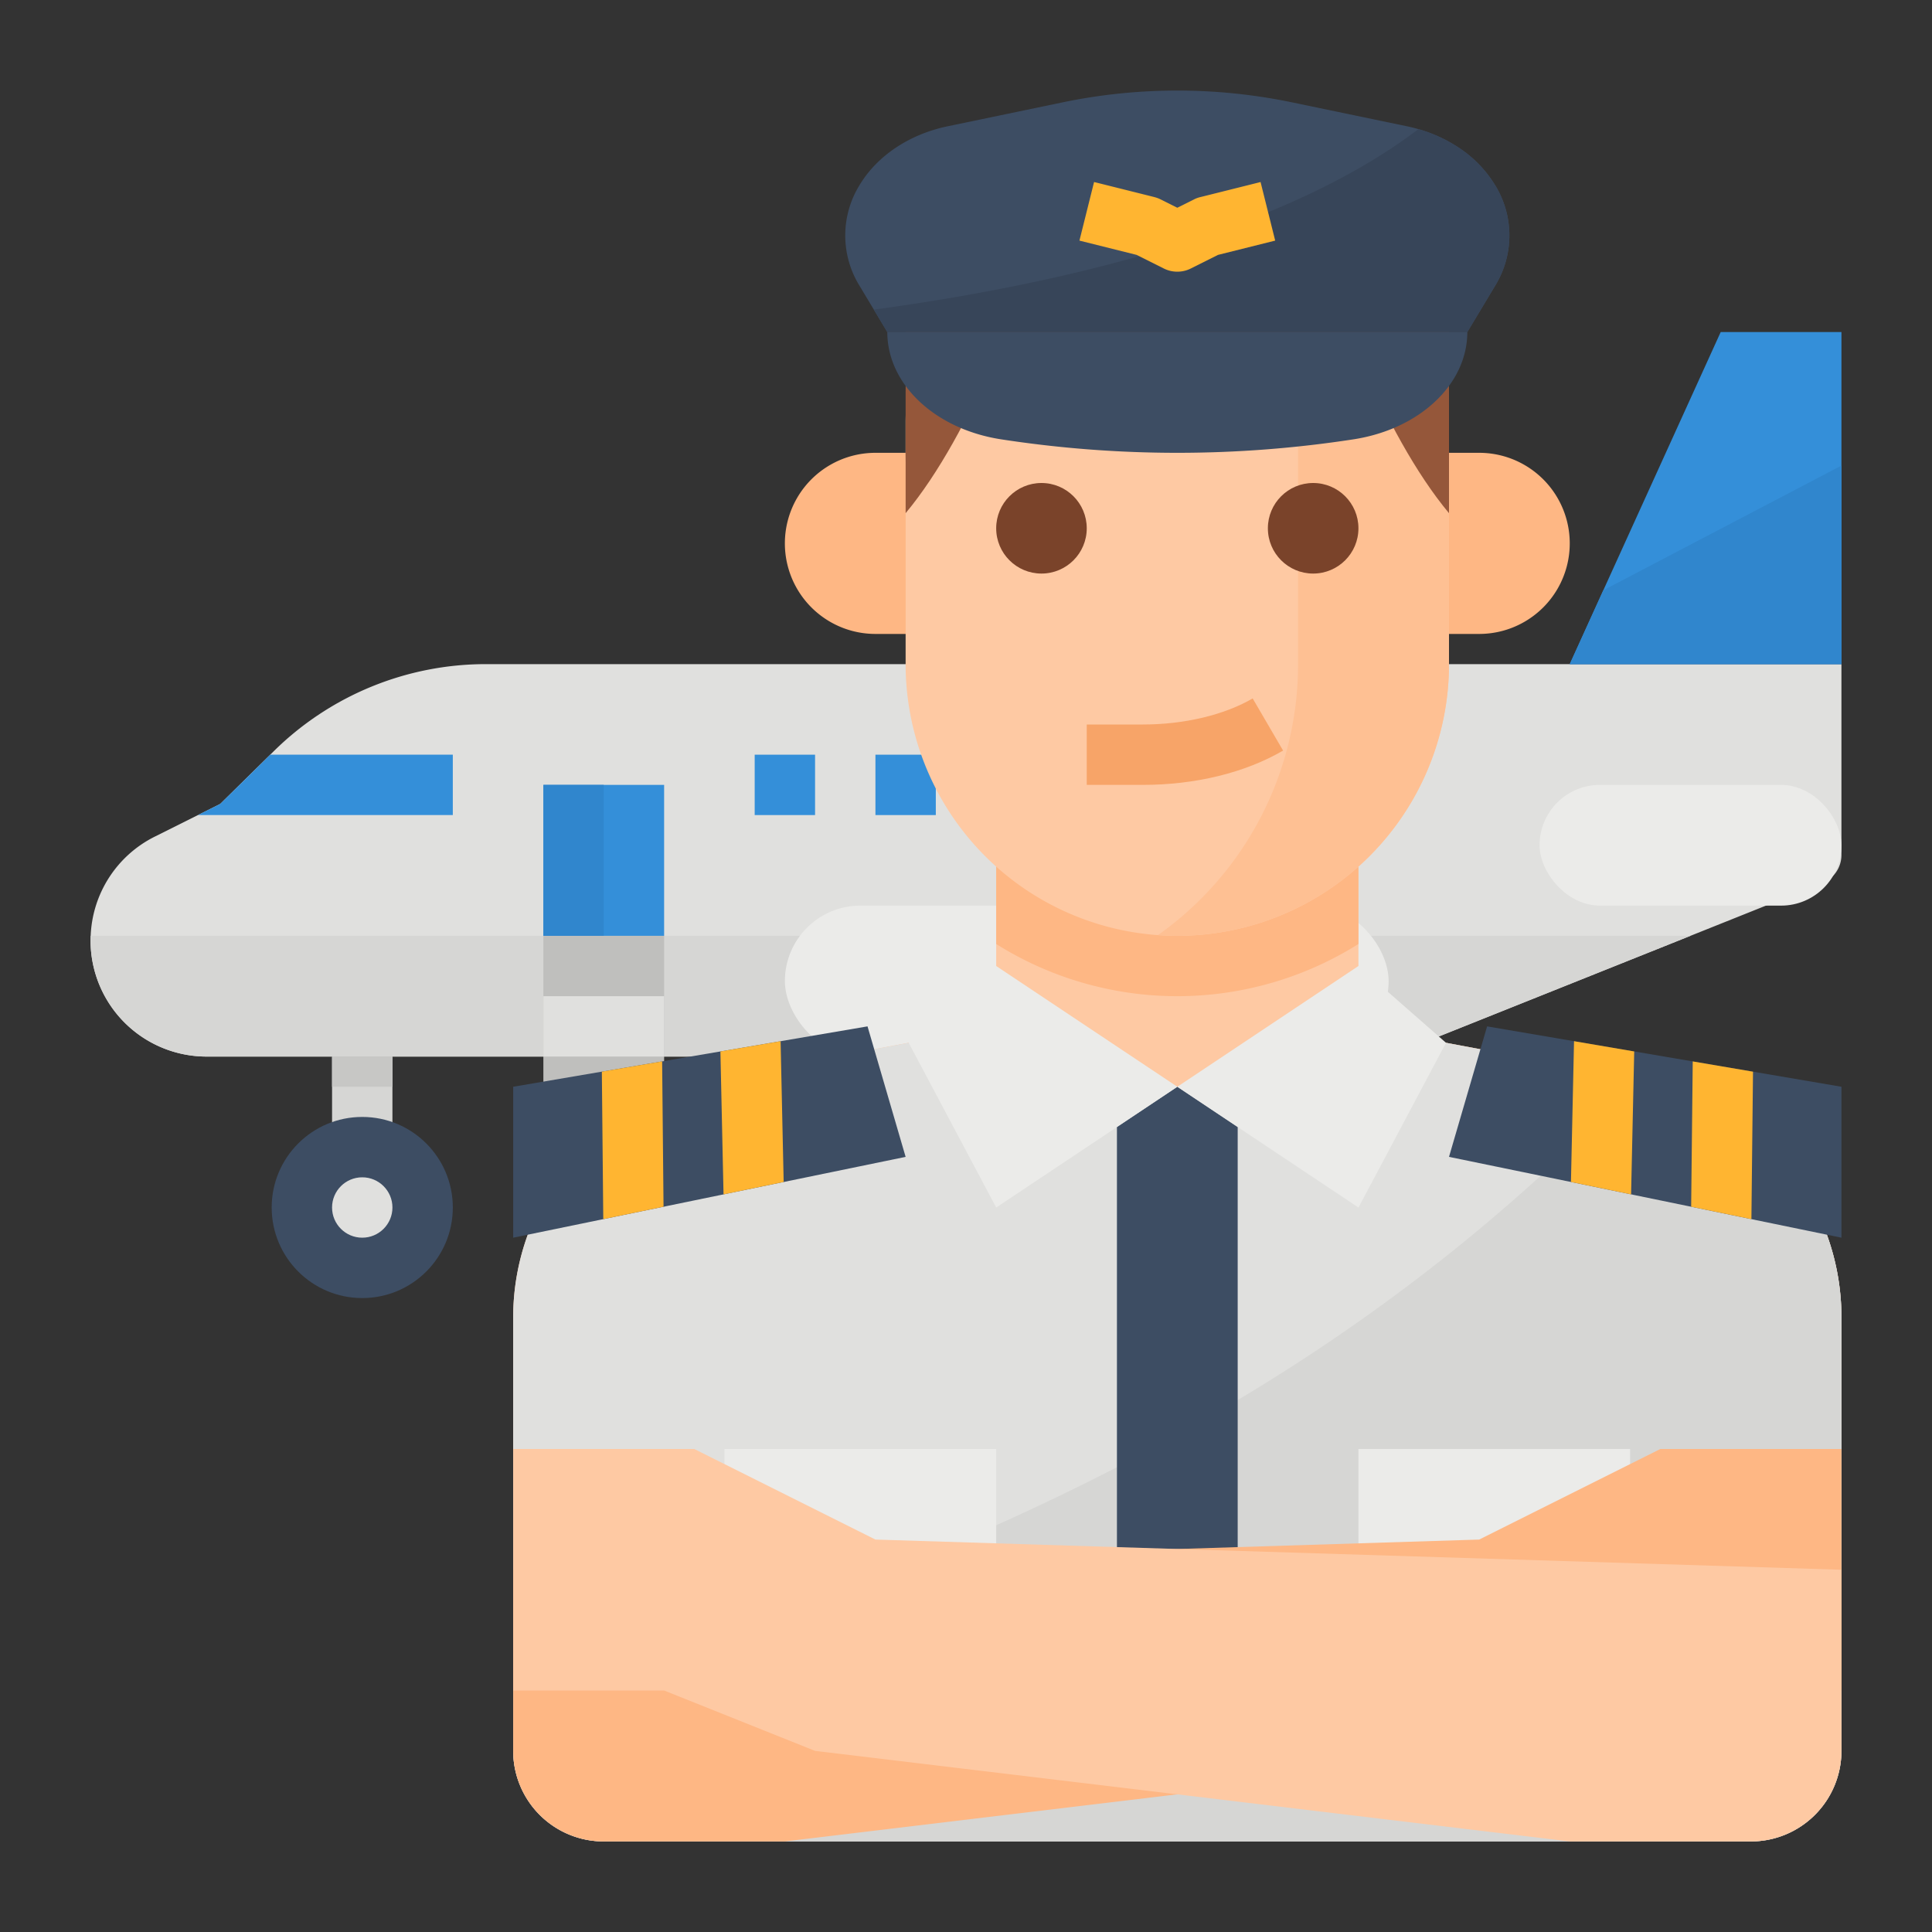 <svg xmlns="http://www.w3.org/2000/svg" viewBox="0 0 512 512"><rect x="0" y="0" width="512" height="512" fill="#333333" stroke="none"/><title>pilot-flight-occupation-avatar</title><g id="Flat"><rect x="88" y="280" width="16" height="24" style="fill:#d6d6d4"/><rect x="336" y="280" width="16" height="24" style="fill:#d6d6d4"/><path d="M488,176v50.58a8,8,0,0,1-5.03,7.43L448,248l-80,32H54.76A30.758,30.758,0,0,1,24,249.24c0-.41.01-.83.03-1.24a30.706,30.706,0,0,1,16.98-26.28l17.36-8.68,14.28-14.06A80.027,80.027,0,0,1,128.77,176Z" style="fill:#e0e0de"/><polygon points="488 176 416 176 456 88 488 88 488 176" style="fill:#348fd9"/><polygon points="424.898 156.424 416 176 488 176 488 123.384 424.898 156.424" style="fill:#3086cd"/><path d="M448,248l-80,32H54.76A30.758,30.758,0,0,1,24,249.24c0-.41.01-.83.03-1.24Z" style="fill:#d6d6d4"/><circle cx="96" cy="320" r="24" style="fill:#3d4d63"/><rect x="144" y="248" width="32" height="96" style="fill:#bfbfbd"/><rect x="144" y="264" width="32" height="16" style="fill:#e0e0de"/><rect x="144" y="296" width="32" height="16" style="fill:#e0e0de"/><rect x="144" y="328" width="32" height="16" style="fill:#e0e0de"/><circle cx="344" cy="320" r="24" style="fill:#3d4d63"/><rect x="208" y="240" width="160" height="40" rx="20" ry="20" style="fill:#ebebe9"/><rect x="408" y="208" width="80" height="32" rx="16" ry="16" style="fill:#ebebe9"/><circle cx="96" cy="320" r="8" style="fill:#e0e0de"/><circle cx="344" cy="320" r="8" style="fill:#e0e0de"/><rect x="144" y="208" width="32" height="40" style="fill:#348fd9"/><rect x="200" y="200" width="16" height="16" style="fill:#348fd9"/><rect x="232" y="200" width="16" height="16" style="fill:#348fd9"/><rect x="264" y="200" width="16" height="16" style="fill:#348fd9"/><rect x="296" y="200" width="16" height="16" style="fill:#348fd9"/><rect x="328" y="200" width="16" height="16" style="fill:#348fd9"/><polygon points="120 200 71.616 200 58.371 213.037 52.445 216 120 216 120 200" style="fill:#348fd9"/><rect x="144" y="208" width="16" height="40" style="fill:#3086cd"/><rect x="88" y="280" width="16" height="8" style="fill:#c7c7c5"/><rect x="336" y="280" width="16" height="8" style="fill:#c7c7c5"/><path d="M136,448V349.115a64,64,0,0,1,52.205-62.9L264,272V200h48v0h48v72l75.8,14.212a64,64,0,0,1,52.2,62.9V448" style="fill:#fec9a3"/><path d="M360,250.168V192H264v58.168a90.2,90.2,0,0,0,96,0Z" style="fill:#feb784"/><path d="M488,349.11V464a24.006,24.006,0,0,1-24,24H160a24.006,24.006,0,0,1-24-24V349.12a64.012,64.012,0,0,1,52.21-62.91L264,272l48,16,48-16,74.46,13.96,1.33.25A63.994,63.994,0,0,1,488,349.11Z" style="fill:#e0e0de"/><path d="M488,349.11V464a24.006,24.006,0,0,1-24,24H160a24.006,24.006,0,0,1-24-24V450.6c116.48-35.28,215.2-76.9,298.46-164.64l1.33.25A63.994,63.994,0,0,1,488,349.11Z" style="fill:#d6d6d4"/><polygon points="296 298.667 296 472 328 472 328 298.662 312.012 288.003 296 298.667" style="fill:#3d4d63"/><polygon points="384 306.582 488 328 488 288 394.097 272 384 306.582" style="fill:#3d4d63"/><polygon points="240 306.582 136 328 136 288 229.903 272 240 306.582" style="fill:#3d4d63"/><polygon points="312 288 264 256 240.804 276.349 264 320 312 288" style="fill:#ebebe9"/><polygon points="312.012 288.003 360 256 383.208 276.352 360.012 320.003 312.012 288.003" style="fill:#ebebe9"/><polygon points="360 409.6 396 416 432 409.6 432 384 360 384 360 409.6" style="fill:#ebebe9"/><polygon points="192 409.6 228 416 264 409.6 264 384 192 384 192 409.6" style="fill:#ebebe9"/><path d="M392,408l48-24h48v64l-40,0-40,16L208,488H160a24,24,0,0,1-24-24V416Z" style="fill:#feb784"/><path d="M232,408l-48-24H136v64l40,0,40,16,200,24h48a24,24,0,0,0,24-24V416Z" style="fill:#fec9a3"/><path d="M392,120h-8v48h8a24,24,0,0,0,0-48Z" style="fill:#feb784"/><path d="M232.4,120H232a24,24,0,0,0,0,48h8.48L240,120Z" style="fill:#feb784"/><path d="M384,112v64a72.006,72.006,0,0,1-72,72c-1.73,0-3.44-.06-5.14-.18A72.017,72.017,0,0,1,240,176V112a72.017,72.017,0,0,1,66.86-71.82c1.7-.12,3.41-.18,5.14-.18a72.006,72.006,0,0,1,72,72Z" style="fill:#fec9a3"/><path d="M384,112v64a72.006,72.006,0,0,1-72,72c-1.73,0-3.44-.06-5.14-.18A87.9,87.9,0,0,0,344,176V112a87.688,87.688,0,0,0-25.78-62.22,89.023,89.023,0,0,0-11.36-9.6c1.7-.12,3.41-.18,5.14-.18a72.006,72.006,0,0,1,72,72Z" style="fill:#fec093"/><path d="M384,136h0V104c0-26.51-6-45.5-24.5-52L344,48C351.843,76.234,366.463,114.956,384,136Z" style="fill:#95573a"/><path d="M240,136h0V104c0-26.51,6-45.5,24.5-52L280,48C272.157,76.234,257.537,114.956,240,136Z" style="fill:#95573a"/><path d="M302.891,192H288v16h14.891c13.906,0,27.093-3.226,37.14-9.09l-8.062-13.82C324.445,189.477,313.844,192,302.891,192Z" style="fill:#f7a468"/><circle cx="276" cy="140" r="12" style="fill:#7a432a"/><circle cx="348" cy="140" r="12" style="fill:#7a432a"/><path d="M384,96H240V88a48,48,0,0,1,48-48h48a48,48,0,0,1,48,48Z" style="fill:#7a432a"/><path d="M358.71,116.425h0a306.917,306.917,0,0,1-93.42,0h0c-17.528-2.71-30.145-14.607-30.145-28.425h153.71C388.855,101.818,376.238,113.715,358.71,116.425Z" style="fill:#3d4d63"/><path d="M396.22,75.73,388.86,88H235.14l-3.56-5.94-3.8-6.33a25.394,25.394,0,0,1,0-26.66c4.67-7.79,13.2-13.48,23.34-15.6l30.6-6.37a149.434,149.434,0,0,1,60.56,0l30.6,6.37c1.02.21,2.02.46,3.01.75a38.377,38.377,0,0,1,10.71,4.92,31.705,31.705,0,0,1,9.62,9.93A25.394,25.394,0,0,1,396.22,75.73Z" style="fill:#3d4d63"/><path d="M396.22,75.73,388.86,88H235.14l-3.56-5.94c48.28-6.58,107.87-20.12,144.31-47.84a38.377,38.377,0,0,1,10.71,4.92,31.705,31.705,0,0,1,9.62,9.93A25.394,25.394,0,0,1,396.22,75.73Z" style="fill:#374559"/><path d="M312,72a7.991,7.991,0,0,1-3.578-.844l-7.211-3.609-15.149-3.785,3.876-15.524,16,4a7.875,7.875,0,0,1,1.64.606L312,55.055l4.422-2.211a7.875,7.875,0,0,1,1.64-.606l16-4,3.876,15.524-15.149,3.785-7.211,3.609A7.991,7.991,0,0,1,312,72Z" style="fill:#ffb531"/><polygon points="448.593 281.286 448.175 319.798 464.141 323.086 464.566 284.007 448.593 281.286" style="fill:#ffb531"/><polygon points="417.134 275.925 416.319 313.237 432.255 316.52 433.083 278.643 417.134 275.925" style="fill:#ffb531"/><polygon points="159.497 283.997 159.875 323.083 175.844 319.794 175.472 281.274 159.497 283.997" style="fill:#ffb531"/><polygon points="190.917 278.643 191.745 316.52 207.681 313.237 206.866 275.925 190.917 278.643" style="fill:#ffb531"/></g></svg>